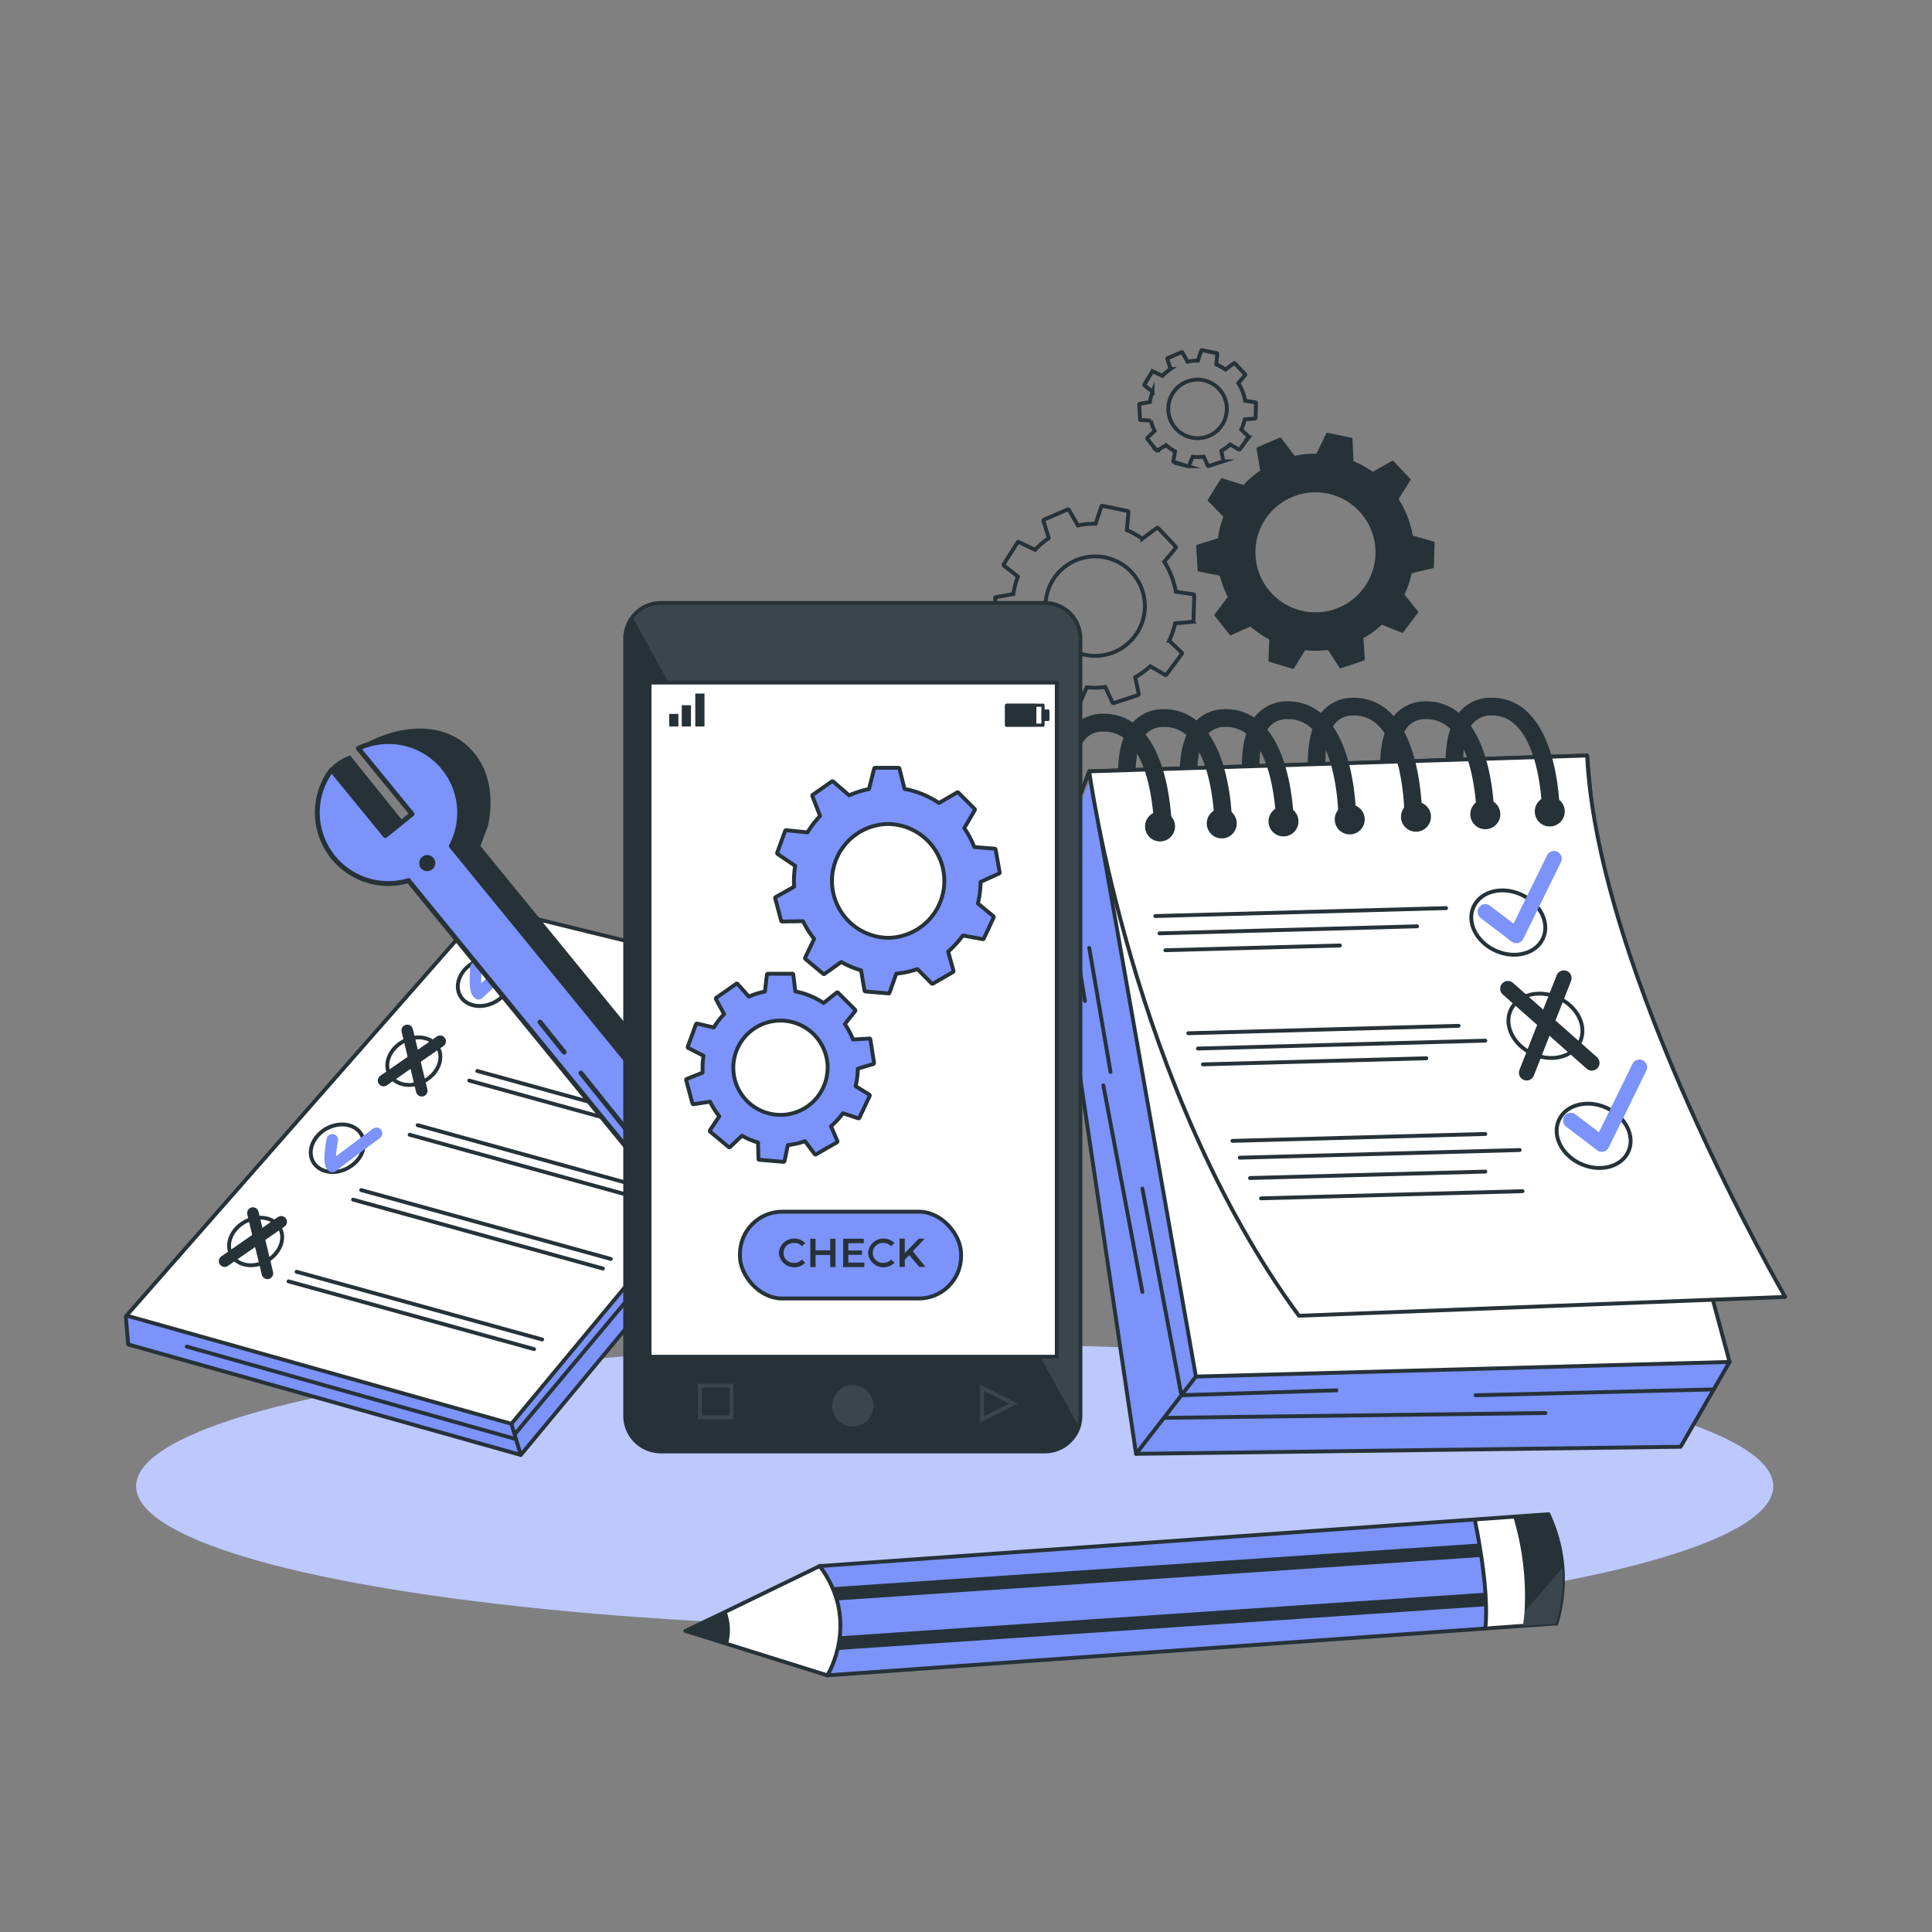 <svg xmlns="http://www.w3.org/2000/svg" viewBox="0 0 500 500"><rect x="0" y="0" width="500" height="500" fill="#808080" stroke="none"/><g id="freepik--Shadow--inject-889"><ellipse cx="247.07" cy="384.64" rx="211.84" ry="36.72" style="fill:#7B93FB"></ellipse><ellipse cx="247.07" cy="384.64" rx="211.84" ry="36.72" style="fill:#fff;opacity:0.5"></ellipse></g><g id="freepik--notebook-2--inject-889"><polygon points="32.74 340.47 32.68 342.17 33.17 347.94 134.77 376.54 224.72 268.22 223.92 258.9 203.19 258.41 32.74 340.47" style="fill:#7B93FB"></polygon><polygon points="223.61 258.62 125.71 234.6 32.74 340.47 132.35 368.48 223.61 258.62" style="fill:#fff;stroke:#263238;stroke-linecap:round;stroke-linejoin:round"></polygon><polyline points="223.61 258.62 224.46 268.54 134.77 376.54 132.35 368.48" style="fill:none;stroke:#263238;stroke-linecap:round;stroke-linejoin:round"></polyline><polyline points="134.77 376.54 33.17 347.94 32.56 340.74" style="fill:none;stroke:#263238;stroke-linecap:round;stroke-linejoin:round"></polyline><line x1="133.54" y1="372.44" x2="48.35" y2="348.51" style="fill:none;stroke:#263238;stroke-linecap:round;stroke-linejoin:round"></line><line x1="223.94" y1="265.59" x2="176.05" y2="321.29" style="fill:none;stroke:#263238;stroke-linecap:round;stroke-linejoin:round"></line><line x1="170.63" y1="326.49" x2="133.41" y2="370.94" style="fill:none;stroke:#263238;stroke-linecap:round;stroke-linejoin:round"></line><path d="M119.09,257.69c1.55,2.8,5.62,3.51,9.09,1.58s5-5.76,3.45-8.56-5.63-3.5-9.1-1.57S117.53,254.9,119.09,257.69Z" style="fill:none;stroke:#263238;stroke-miterlimit:10"></path><line x1="197.76" y1="278.25" x2="134.21" y2="260.71" style="fill:none;stroke:#263238;stroke-linecap:round;stroke-linejoin:round"></line><line x1="199.85" y1="275.76" x2="136.29" y2="258.23" style="fill:none;stroke:#263238;stroke-linecap:round;stroke-linejoin:round"></line><path d="M100.83,278.12c1.56,2.8,5.63,3.51,9.09,1.58s5-5.76,3.45-8.56-5.63-3.5-9.09-1.57S99.27,275.33,100.83,278.12Z" style="fill:none;stroke:#263238;stroke-miterlimit:10"></path><line x1="184.11" y1="296.94" x2="121.43" y2="279.65" style="fill:none;stroke:#263238;stroke-linecap:round;stroke-linejoin:round"></line><line x1="186.27" y1="294.48" x2="123.52" y2="277.17" style="fill:none;stroke:#263238;stroke-linecap:round;stroke-linejoin:round"></line><line x1="170.63" y1="311.51" x2="106.01" y2="293.67" style="fill:none;stroke:#263238;stroke-linecap:round;stroke-linejoin:round"></line><line x1="172.76" y1="309.04" x2="108.09" y2="291.19" style="fill:none;stroke:#263238;stroke-linecap:round;stroke-linejoin:round"></line><ellipse cx="87.28" cy="297.18" rx="7.18" ry="5.8" transform="translate(-133.57 80.02) rotate(-29.12)" style="fill:none;stroke:#263238;stroke-miterlimit:10"></ellipse><line x1="156.03" y1="328.3" x2="91.38" y2="310.47" style="fill:none;stroke:#263238;stroke-linecap:round;stroke-linejoin:round"></line><line x1="158.07" y1="325.81" x2="93.47" y2="307.99" style="fill:none;stroke:#263238;stroke-linecap:round;stroke-linejoin:round"></line><path d="M59.89,324.79c1.55,2.79,5.63,3.5,9.09,1.57s5-5.76,3.45-8.56-5.63-3.5-9.1-1.57S58.33,322,59.89,324.79Z" style="fill:none;stroke:#263238;stroke-miterlimit:10"></path><line x1="138.22" y1="349.15" x2="74.67" y2="331.61" style="fill:none;stroke:#263238;stroke-linecap:round;stroke-linejoin:round"></line><line x1="140.31" y1="346.66" x2="76.76" y2="329.13" style="fill:none;stroke:#263238;stroke-linecap:round;stroke-linejoin:round"></line><path d="M123.2,250.33s-.63,6.08.64,6.85c1.76-1.75,10.52-9.68,10.52-9.68" style="fill:none;stroke:#7B93FB;stroke-linecap:round;stroke-linejoin:round;stroke-width:3px"></path><path d="M86,295s-1.23,6,0,6.89c1.93-1.57,11.44-8.59,11.44-8.59" style="fill:none;stroke:#7B93FB;stroke-linecap:round;stroke-linejoin:round;stroke-width:3px"></path><line x1="109.15" y1="282.28" x2="105.39" y2="266.68" style="fill:none;stroke:#263238;stroke-linecap:round;stroke-linejoin:round;stroke-width:3px"></line><line x1="69.21" y1="329.54" x2="65.45" y2="313.94" style="fill:none;stroke:#263238;stroke-linecap:round;stroke-linejoin:round;stroke-width:3px"></line><line x1="99.27" y1="279.65" x2="113.91" y2="269.48" style="fill:none;stroke:#263238;stroke-linecap:round;stroke-linejoin:round;stroke-width:3px"></line><line x1="58.13" y1="326.38" x2="72.77" y2="316.21" style="fill:none;stroke:#263238;stroke-linecap:round;stroke-linejoin:round;stroke-width:3px"></line></g><g id="freepik--Wrench--inject-889"><path d="M113.37,228l68.48,83.8a18.4,18.4,0,0,0,24.08,25.28l-14.27-17.5,6.89-5.58,14.29,17.52a18.4,18.4,0,0,0-20-28.67l-68.49-83.9c-.07-.09,1.79-4.66,1.92-5.25,1.35-5.93.83-12.73-2.76-17.79-5.84-8.22-15.93-8.78-24.71-5.43a26.26,26.26,0,0,0-6.1,3.19l17.61,19.46-3,3.15L90.63,195.53c-7.1,2.29-11,10.64-6.74,22.53,1,2.75,11,5.27,13.18,6.89a18.38,18.38,0,0,0,16.28,2.91Z" style="fill:#263238"></path><path d="M105.8,228l68.48,83.8a18.4,18.4,0,0,0,24.07,25.28l-14.27-17.5L191,314l14.3,17.52a18.4,18.4,0,0,0-20-28.67l-68.49-83.9a18.4,18.4,0,0,0-24.08-25.28l13.9,17-6.91,5.57-13.9-17a18.37,18.37,0,0,0,19.94,28.65Z" style="fill:#7B93FB;stroke:#263238;stroke-linecap:round;stroke-linejoin:round;stroke-width:1.257px"></path><path d="M112.65,223.36a2.08,2.08,0,1,1-2.08-2.07A2.08,2.08,0,0,1,112.65,223.36Z" style="fill:#263238"></path><line x1="150.35" y1="277.71" x2="173.99" y2="307.15" style="fill:#7B93FB;stroke:#263238;stroke-linecap:round;stroke-linejoin:round;stroke-width:1.257px"></line><line x1="139.75" y1="264.51" x2="146" y2="272.29" style="fill:#7B93FB;stroke:#263238;stroke-linecap:round;stroke-linejoin:round;stroke-width:1.257px"></line></g><g id="freepik--Pen--inject-889"><path d="M402.74,420.15l-8.61.62-8.87.63L214.12,433.58l-25.73-8.06-11-3.44L188,417l24.13-11.7,169.55-12.06,10-.72,9.13-.64.42,1A39.42,39.42,0,0,1,402.74,420.15Z" style="fill:#7B93FB"></path><rect x="211.79" y="417.52" width="187.82" height="3.49" transform="translate(-27.51 21.52) rotate(-3.86)" style="fill:#263238"></rect><rect x="209.73" y="404.84" width="187.82" height="3.49" transform="translate(-26.66 21.34) rotate(-3.86)" style="fill:#263238"></rect><path d="M402.74,420.15l-8.61.62-9.74.69c.79-11-1.54-23.94-2.74-28.27l10-.72,9.13-.64.42,1A39.42,39.42,0,0,1,402.74,420.15Z" style="fill:#fff"></path><path d="M214.12,433.58l-25.73-8.06-11-3.44L188,417l24.13-11.7C222.33,421.3,214.12,433.58,214.12,433.58Z" style="fill:#fff"></path><path d="M188.39,425.52l-11-3.44L188,417A13.47,13.47,0,0,1,188.39,425.52Z" style="fill:#263238"></path><path d="M214.12,433.58s8.79-14-2-28.33" style="fill:none;stroke:#263238;stroke-linecap:round;stroke-linejoin:round"></path><path d="M402.74,420.15l-8.61.62c.18-1.21.32-2.42.42-3.62a71.12,71.12,0,0,0-2.95-24.68l9.13-.64.42,1a39.44,39.44,0,0,1,1.59,27.35Z" style="fill:#263238"></path><path d="M402.74,420.15,214.12,433.58l-25.73-8.06-11-3.44L188,417l24.13-11.7,188.63-13.42.42,1a39.51,39.51,0,0,1,1.59,27.36Z" style="fill:none;stroke:#263238;stroke-linecap:round;stroke-linejoin:round"></path><path d="M402.74,420.15l-8.61.62c.18-1.21.32-2.42.42-3.62l9.81-11.37A39.21,39.21,0,0,1,402.74,420.15Z" style="fill:#fff;opacity:0.1"></path><path d="M381.65,393.19s3.92,18,2.74,28.27" style="fill:none;stroke:#263238;stroke-miterlimit:10"></path></g><g id="freepik--Graphics--inject-889"><path d="M362.81,163.74a.31.31,0,0,0,.35-.1l3.8-5.07a.29.29,0,0,0,0-.36l-3.49-4.33a25.85,25.85,0,0,0,1.88-5.54l5.5-1.28a.31.31,0,0,0,.24-.28l.18-6.33a.29.29,0,0,0-.22-.29l-5.44-1.55a25.21,25.21,0,0,0-3.66-9.46L365,124.3a.27.27,0,0,0,0-.35l-4.36-4.61a.3.3,0,0,0-.36-.06l-5,2.82a25.85,25.85,0,0,0-5-2.76l-.26-5.79a.27.27,0,0,0-.25-.26l-6.2-1.28a.3.3,0,0,0-.33.15l-2.53,5.24a25.38,25.38,0,0,0-5.63.57l-3.53-4.62a.32.32,0,0,0-.35-.1l-5.82,2.52a.31.31,0,0,0-.18.31l.93,5.71a25.37,25.37,0,0,0-3.19,2.56c-.37.34-.73.71-1.14,1.15l-5.5-1.73a.3.3,0,0,0-.34.12l-3.34,5.39a.29.29,0,0,0,0,.36l4,4.09a25.56,25.56,0,0,0-1.43,5.58L309.78,141a.33.33,0,0,0-.21.3l.39,6.34a.29.29,0,0,0,.24.26l5.49,1.08a25.15,25.15,0,0,0,2.06,5.5L314.37,159a.3.3,0,0,0,0,.37l3.94,5a.29.29,0,0,0,.3,0l5-2.23a25.45,25.45,0,0,0,4.88,3.35l-.21,5.49a.31.31,0,0,0,.21.29l6.08,1.82a.28.28,0,0,0,.33-.13l2.84-4.68a26.22,26.22,0,0,0,5.94-.08l3,4.62a.3.3,0,0,0,.34.11l6-2a.29.29,0,0,0,.19-.3l-.35-5.48a25.46,25.46,0,0,0,4.77-3.48Zm-33-32.11a15.53,15.53,0,1,1-.63,22A15.54,15.54,0,0,1,329.77,131.63Z" style="fill:#263238"></path><path d="M305.82,169.26a.29.29,0,0,0,0-.39l-3.24-3.05a21.54,21.54,0,0,0,1.54-4.5l4.47-.38a.29.29,0,0,0,.28-.27l.2-6.59a.29.29,0,0,0-.27-.28l-4.49-.65a21.09,21.09,0,0,0-3-7.77l2.95-3.54a.28.28,0,0,0,0-.38l-4.53-4.79a.28.28,0,0,0-.39,0l-3.71,2.76a21.46,21.46,0,0,0-4-2.24l.41-4.62a.3.3,0,0,0-.23-.33l-6.47-1.33a.28.28,0,0,0-.33.19l-1.46,4.43a21.31,21.31,0,0,0-4.58.46l-2.32-4a.32.32,0,0,0-.37-.13l-6.05,2.62a.29.29,0,0,0-.17.35l1.35,4.44a23.17,23.17,0,0,0-2.62,2.1c-.29.28-.58.56-.9.92l-4.19-2a.29.29,0,0,0-.37.11L259.78,146a.28.28,0,0,0,.06.39l3.59,2.82a21.67,21.67,0,0,0-1.18,4.54l-4.47.78a.29.29,0,0,0-.24.31l.38,6.59a.3.3,0,0,0,.27.28l4.47.24a20.89,20.89,0,0,0,1.66,4.47l-3.15,3.14a.28.28,0,0,0,0,.39l4.1,5.14,0,0a.28.28,0,0,0,.39,0l3.75-2.32a22,22,0,0,0,4,2.72l-.77,4.33a.29.29,0,0,0,.2.33l6.33,1.89a.29.29,0,0,0,.34-.16l1.73-4a21,21,0,0,0,4.82-.08l1.85,4a.29.29,0,0,0,.35.15l6.25-2.06a.29.29,0,0,0,.19-.34l-.9-4.28a22.37,22.37,0,0,0,3.9-2.84l3.82,2.21a.3.3,0,0,0,.38-.08Zm-31.88-3.69a12.88,12.88,0,0,1,18.74-17.67v0l.24.27a12.87,12.87,0,0,1-19,17.38Z" style="fill:none;stroke:#263238;stroke-miterlimit:10"></path><path d="M296.92,113.34a.17.17,0,0,0,0,.23l2.41,3,0,0a.16.16,0,0,0,.22,0l2.21-1.37a12.16,12.16,0,0,0,2.34,1.61l-.45,2.54a.15.15,0,0,0,.11.19l3.72,1.12a.17.17,0,0,0,.2-.1l1-2.37a12.27,12.27,0,0,0,2.84,0l1.08,2.34a.18.18,0,0,0,.21.08l3.67-1.2a.18.18,0,0,0,.11-.2l-.52-2.53a13.37,13.37,0,0,0,2.29-1.66l2.24,1.3a.17.17,0,0,0,.22,0l2.32-3.11a.15.15,0,0,0,0-.22l-1.9-1.8a12.36,12.36,0,0,0,.9-2.65l2.63-.22a.18.18,0,0,0,.17-.16l.11-3.88a.17.17,0,0,0-.15-.16l-2.64-.39a12.55,12.55,0,0,0-1.78-4.56l1.74-2.08a.18.18,0,0,0,0-.23L319.56,94a.16.16,0,0,0-.22,0l-2.19,1.63a12.48,12.48,0,0,0-2.37-1.32l.25-2.72a.18.18,0,0,0-.14-.19l-3.8-.78a.16.16,0,0,0-.2.11l-.86,2.6a12.79,12.79,0,0,0-2.69.27L306,91.22a.15.15,0,0,0-.21-.07l-3.56,1.53a.18.18,0,0,0-.1.21l.79,2.61a12.11,12.11,0,0,0-1.53,1.23c-.17.16-.34.33-.54.54l-2.46-1.15a.15.15,0,0,0-.21.07l-2,3.3a.19.19,0,0,0,0,.23l2.11,1.66a12.19,12.19,0,0,0-.69,2.67l-2.63.45a.18.18,0,0,0-.15.18l.23,3.87a.17.17,0,0,0,.16.17l2.62.14a12.57,12.57,0,0,0,1,2.63Zm18.21-2h0a7.58,7.58,0,1,1,.32-10.71h0A7.57,7.57,0,0,1,315.13,111.32Z" style="fill:none;stroke:#263238;stroke-miterlimit:10"></path></g><g id="freepik--Notebook--inject-889"><polygon points="434.95 374.42 447.62 352.47 309.5 356.25 281.89 202.46 271.75 226.33 294.01 376.25 434.95 374.42" style="fill:#7B93FB"></polygon><polygon points="447.62 352.47 309.5 356.25 281.89 199.63 410.73 195.53 413.46 225.8 447.62 352.47" style="fill:#fff;stroke:#263238;stroke-linecap:round;stroke-linejoin:round"></polygon><polyline points="447.62 352.47 434.95 374.42 294.01 376.25 271.75 226.33 281.89 199.63" style="fill:none;stroke:#263238;stroke-linecap:round;stroke-linejoin:round"></polyline><path d="M281.89,199.63s11,82.1,54.27,140.89L462,335.64s-48.53-83.59-51.26-140.11Z" style="fill:#fff;stroke:#263238;stroke-linecap:round;stroke-linejoin:round"></path><path d="M397.2,210a3.88,3.88,0,1,0,3.88-3.87A3.88,3.88,0,0,0,397.2,210Z" style="fill:#263238"></path><path d="M380.52,210.71a3.88,3.88,0,1,0,3.88-3.87A3.87,3.87,0,0,0,380.52,210.71Z" style="fill:#263238"></path><circle cx="349.31" cy="212.08" r="3.88" transform="translate(-58.71 189.37) rotate(-28.08)" style="fill:#263238"></circle><path d="M328.29,212.57a3.88,3.88,0,1,0,3.88-3.87A3.87,3.87,0,0,0,328.29,212.57Z" style="fill:#263238"></path><path d="M303.24,214.59a2.29,2.29,0,0,1-4.57,0,58.29,58.29,0,0,0-.87-8.92c-.85-4.81-2.52-10.43-5.83-13.7a8.59,8.59,0,0,0-6.31-2.63h-.09a5.92,5.92,0,0,0-4.94,2.21c-2.9,3.69-2.61,11.31-1.89,16.39l-3,8c-.3-1.35-4.52-19.76,1.34-27.22a10.5,10.5,0,0,1,8.5-4,13.24,13.24,0,0,1,9.65,4C303.15,196.63,303.24,213.86,303.24,214.59Z" style="fill:#263238"></path><path d="M318.86,213.4a2.28,2.28,0,0,1-4.56,0,59.12,59.12,0,0,0-.88-8.92c-.84-4.82-2.51-10.43-5.82-13.71a8.51,8.51,0,0,0-6.4-2.63,6,6,0,0,0-4.94,2.22c-1.65,2.1-2.26,5.46-2.36,8.89l-4.56.14c.1-4.27.9-8.77,3.33-11.85a10.44,10.44,0,0,1,8.49-4,13.12,13.12,0,0,1,9.66,4C318.77,195.43,318.86,212.67,318.86,213.4Z" style="fill:#263238"></path><path d="M334.84,213.4a2.29,2.29,0,0,1-4.57,0,58.29,58.29,0,0,0-.87-8.92c-.84-4.82-2.52-10.43-5.83-13.71a8.54,8.54,0,0,0-6.4-2.63,5.93,5.93,0,0,0-4.93,2.22c-1.57,2-2.21,5.12-2.35,8.37l-4.56.15c.15-4.11,1-8.37,3.32-11.34a10.43,10.43,0,0,1,8.49-4,13.07,13.07,0,0,1,9.65,4C334.75,195.43,334.84,212.67,334.84,213.4Z" style="fill:#263238"></path><path d="M350.93,211.37a2.28,2.28,0,0,1-4.56,0,59.12,59.12,0,0,0-.88-8.92c-.85-4.81-2.53-10.43-5.82-13.7a8.61,8.61,0,0,0-6.32-2.63h-.08a5.91,5.91,0,0,0-4.94,2.21c-1.81,2.3-2.38,6.13-2.38,9.91l-4.55.13c0-4.55.72-9.52,3.34-12.86a10.5,10.5,0,0,1,8.49-4h.12a13.12,13.12,0,0,1,9.54,4C350.84,193.4,350.93,210.64,350.93,211.37Z" style="fill:#263238"></path><path d="M368,210.43a2.29,2.29,0,1,1-4.57,0,58.29,58.29,0,0,0-.87-8.92c-.85-4.81-2.52-10.43-5.83-13.7a8.54,8.54,0,0,0-6.4-2.64,6,6,0,0,0-4.94,2.22c-1.86,2.37-2.41,6.33-2.38,10.2h-4.55c0-4.59.69-9.65,3.34-13a10.5,10.5,0,0,1,8.49-4,13.14,13.14,0,0,1,9.66,4C367.87,192.47,368,209.71,368,210.43Z" style="fill:#263238"></path><path d="M386.71,211.37a2.28,2.28,0,1,1-4.56,0,57.61,57.61,0,0,0-.88-8.92c-.85-4.81-2.52-10.43-5.82-13.7a8.61,8.61,0,0,0-6.32-2.63h-.08a5.91,5.91,0,0,0-4.94,2.21c-1.63,2.08-2.26,5.41-2.36,8.83l-4.55.08c.1-4.22.92-8.67,3.32-11.73a10.5,10.5,0,0,1,8.49-4h.12a13.12,13.12,0,0,1,9.54,4C386.62,193.4,386.71,210.64,386.71,211.37Z" style="fill:#263238"></path><path d="M403.66,210.43a2.29,2.29,0,0,1-4.57,0,58.29,58.29,0,0,0-.87-8.92c-.85-4.81-2.52-10.43-5.83-13.7a8.5,8.5,0,0,0-6.39-2.64,6,6,0,0,0-4.95,2.22c-1.69,2.15-2.3,5.62-2.37,9.13l-4.55.16c.07-4.34.86-9,3.33-12.11a10.51,10.51,0,0,1,8.5-4,13.17,13.17,0,0,1,9.65,4C403.57,192.47,403.66,209.71,403.66,210.43Z" style="fill:#263238"></path><path d="M296.34,213.87a3.88,3.88,0,1,0,3.88-3.87A3.87,3.87,0,0,0,296.34,213.87Z" style="fill:#263238"></path><path d="M362.57,211.37a3.88,3.88,0,1,0,3.88-3.88A3.89,3.89,0,0,0,362.57,211.37Z" style="fill:#263238"></path><path d="M312.31,213.09a3.88,3.88,0,1,0,3.88-3.87A3.88,3.88,0,0,0,312.31,213.09Z" style="fill:#263238"></path><line x1="274.37" y1="220.17" x2="280.78" y2="259.06" style="fill:#fff;stroke:#263238;stroke-linecap:round;stroke-linejoin:round"></line><line x1="281.89" y1="245.31" x2="287.4" y2="277.41" style="fill:#fff;stroke:#263238;stroke-linecap:round;stroke-linejoin:round"></line><line x1="399.94" y1="365.69" x2="301.35" y2="366.94" style="fill:none;stroke:#263238;stroke-linecap:round;stroke-linejoin:round"></line><line x1="309.5" y1="356.25" x2="294.01" y2="376.25" style="fill:#fff;stroke:#263238;stroke-linecap:round;stroke-linejoin:round"></line><polyline points="295.65 307.62 305.75 361.08 345.86 359.82" style="fill:none;stroke:#263238;stroke-linecap:round;stroke-linejoin:round"></polyline><line x1="295.65" y1="334.35" x2="285.55" y2="280.89" style="fill:#fff;stroke:#263238;stroke-linecap:round;stroke-linejoin:round"></line><line x1="443.52" y1="359.58" x2="381.89" y2="361.09" style="fill:none;stroke:#263238;stroke-linecap:round;stroke-linejoin:round"></line><line x1="318.95" y1="295.26" x2="384.4" y2="293.47" style="fill:#fff;stroke:#263238;stroke-linecap:round;stroke-linejoin:round"></line><line x1="320.86" y1="299.61" x2="393.29" y2="297.63" style="fill:#fff;stroke:#263238;stroke-linecap:round;stroke-linejoin:round"></line><line x1="323.51" y1="304.87" x2="384.4" y2="303.21" style="fill:#fff;stroke:#263238;stroke-linecap:round;stroke-linejoin:round"></line><line x1="326.35" y1="310.13" x2="394.02" y2="308.28" style="fill:#fff;stroke:#263238;stroke-linecap:round;stroke-linejoin:round"></line><line x1="307.53" y1="267.4" x2="377.48" y2="265.48" style="fill:#fff;stroke:#263238;stroke-linecap:round;stroke-linejoin:round"></line><line x1="310.02" y1="271.36" x2="384.4" y2="269.32" style="fill:#fff;stroke:#263238;stroke-linecap:round;stroke-linejoin:round"></line><line x1="311.31" y1="275.46" x2="369.13" y2="273.88" style="fill:#fff;stroke:#263238;stroke-linecap:round;stroke-linejoin:round"></line><line x1="300.07" y1="241.55" x2="366.73" y2="239.73" style="fill:#fff;stroke:#263238;stroke-linecap:round;stroke-linejoin:round"></line><line x1="301.6" y1="245.92" x2="346.78" y2="244.69" style="fill:#fff;stroke:#263238;stroke-linecap:round;stroke-linejoin:round"></line><line x1="298.99" y1="237.07" x2="374.24" y2="235.02" style="fill:#fff;stroke:#263238;stroke-linecap:round;stroke-linejoin:round"></line><ellipse cx="390.33" cy="238.75" rx="7.98" ry="9.87" transform="translate(12.48 496.79) rotate(-65.78)" style="fill:#fff;stroke:#263238;stroke-linecap:round;stroke-linejoin:round"></ellipse><polyline points="384.4 235.99 392.43 242.1 402.18 222.22" style="fill:none;stroke:#7B93FB;stroke-linecap:round;stroke-linejoin:round;stroke-width:4px"></polyline><ellipse cx="399.94" cy="265.46" rx="7.98" ry="9.87" transform="translate(-6.21 521.31) rotate(-65.78)" style="fill:#fff;stroke:#263238;stroke-linecap:round;stroke-linejoin:round"></ellipse><path d="M421.43,298c-1.8,4-7.3,5.46-12.27,3.23s-7.53-7.31-5.73-11.32,7.3-5.47,12.27-3.23S423.24,294,421.43,298Z" style="fill:#fff;stroke:#263238;stroke-linecap:round;stroke-linejoin:round"></path><polyline points="406.51 289.98 414.54 296.09 424.28 276.21" style="fill:none;stroke:#7B93FB;stroke-linecap:round;stroke-linejoin:round;stroke-width:4px"></polyline><line x1="390.24" y1="255.87" x2="411.96" y2="275.08" style="fill:none;stroke:#263238;stroke-linecap:round;stroke-linejoin:round;stroke-width:4px"></line><line x1="395.09" y1="277.63" x2="404.73" y2="253.13" style="fill:none;stroke:#263238;stroke-linecap:round;stroke-linejoin:round;stroke-width:4px"></line></g><g id="freepik--Device--inject-889"><path d="M279.61,165.25V366.42a9.38,9.38,0,0,1-.42,2.77,9.2,9.2,0,0,1-8.78,6.44H171a9.2,9.2,0,0,1-9.2-9.21V165.25a9.22,9.22,0,0,1,9.2-9.2h99.42A9.2,9.2,0,0,1,279.61,165.25Z" style="fill:#263238"></path><path d="M279.61,165.25V366.42a9.38,9.38,0,0,1-.42,2.77L163.67,159.69a9.16,9.16,0,0,1,7.32-3.64h99.42A9.2,9.2,0,0,1,279.61,165.25Z" style="fill:#fff;opacity:0.1"></path><path d="M279.61,165.25V366.42a9.38,9.38,0,0,1-.42,2.77,9.2,9.2,0,0,1-8.78,6.44H171a9.2,9.2,0,0,1-9.2-9.21V165.25a9.22,9.22,0,0,1,9.2-9.2h99.42A9.2,9.2,0,0,1,279.61,165.25Z" style="fill:none;stroke:#263238;stroke-miterlimit:10"></path><rect x="168.11" y="176.65" width="105.38" height="174.47" style="fill:#fff"></rect><rect x="173.19" y="184.76" width="2.38" height="3.25" style="fill:#263238"></rect><rect x="176.44" y="182.51" width="2.38" height="5.5" style="fill:#263238"></rect><rect x="179.94" y="179.49" width="2.38" height="8.52" style="fill:#263238"></rect><rect x="260.49" y="182.51" width="9.44" height="5.17" style="fill:none;stroke:#263238;stroke-linecap:round;stroke-linejoin:round;stroke-width:0.821px"></rect><rect x="260.49" y="182.51" width="7.36" height="5.17" style="fill:#263238;stroke:#263238;stroke-linecap:round;stroke-linejoin:round;stroke-width:0.725px"></rect><rect x="269.91" y="183.96" width="1.33" height="2.28" style="fill:#263238;stroke:#263238;stroke-linecap:round;stroke-linejoin:round;stroke-width:0.725px"></rect><circle cx="220.7" cy="363.83" r="5.35" style="fill:#fff;opacity:0.1"></circle><rect x="168.11" y="176.65" width="105.38" height="174.47" style="fill:none;stroke:#263238;stroke-miterlimit:10"></rect><rect x="181.14" y="358.61" width="8.18" height="8.18" style="fill:none;stroke:#fff;stroke-miterlimit:10;opacity:0.1"></rect><path d="M257.66,219.86a.27.27,0,0,0-.26-.23l-5.25-.41a24.23,24.23,0,0,0-2.6-4.9l2.7-4.62a.28.28,0,0,0,0-.34L248,205.11a.27.27,0,0,0-.34,0L243,207.81a23.7,23.7,0,0,0-8.9-3.63l-1.33-5.27a.27.27,0,0,0-.27-.21h-6a.28.28,0,0,0-.27.21l-1.34,5.3a24.13,24.13,0,0,0-5.13,1.63l-4.15-3.59a.29.29,0,0,0-.35,0l-4.92,3.45a.27.27,0,0,0-.1.32l2,5.15a24.6,24.6,0,0,0-3.27,4.26l-5.48-.57a.3.3,0,0,0-.3.18l-2.05,5.64a.28.28,0,0,0,.11.33l4.54,3.08a23.75,23.75,0,0,0-.32,3.86c0,.48,0,1,.06,1.53l-4.78,2.68a.26.26,0,0,0-.13.31l1.54,5.8a.26.26,0,0,0,.27.21l5.4-.07A24.94,24.94,0,0,0,210.7,243l-2.33,4.84a.27.27,0,0,0,.08.34l4.61,3.86a.27.27,0,0,0,.34,0l4.32-3.08a24.06,24.06,0,0,0,5.12,2.16l.89,5.24a.3.3,0,0,0,.26.23l6,.51a.31.31,0,0,0,.22-.18l1.74-4.93a24,24,0,0,0,5.49-1.19l3.66,3.71a.29.29,0,0,0,.33.06l5.2-3a.28.28,0,0,0,.13-.31l-1.38-5a24.52,24.52,0,0,0,3.8-4.15l5.14.94a.25.25,0,0,0,.29-.16l2.54-5.44a.29.29,0,0,0-.07-.34l-4-3.3a23.81,23.81,0,0,0,.7-5.57l4.77-2.17a.28.28,0,0,0,.17-.3Zm-28,22.84a14.73,14.73,0,0,1,0-29.45h0a14.73,14.73,0,0,1,0,29.46Z" style="fill:#7B93FB;stroke:#263238;stroke-linecap:round;stroke-linejoin:round"></path><path d="M225.26,269a.27.27,0,0,0-.29-.23l-4.21.26a19.31,19.31,0,0,0-2.12-4l2.66-3.34a.29.29,0,0,0,0-.37l-4.42-4.42a.29.29,0,0,0-.37,0l-3.37,2.68a19.65,19.65,0,0,0-7.31-3l-.52-4.34A.27.27,0,0,0,205,252h-6.25a.29.29,0,0,0-.28.25l-.51,4.37a19.5,19.5,0,0,0-4.16,1.3l-2.92-3.29a.27.27,0,0,0-.37,0l-5.13,3.59a.28.28,0,0,0-.09.36l2.11,3.88a19.77,19.77,0,0,0-2.67,3.45l-4.29-1a.28.28,0,0,0-.33.17L178,270.88a.26.26,0,0,0,.14.35l3.93,2a20.82,20.82,0,0,0-.25,3.16c0,.37,0,.76,0,1.22l-4.07,1.61a.27.27,0,0,0-.17.33l1.62,6a.26.26,0,0,0,.3.21l4.28-.64a20.24,20.24,0,0,0,2.37,3.77l-2.38,3.58a.3.3,0,0,0,0,.38l4.8,4a.3.3,0,0,0,.36,0l3.09-2.93a20,20,0,0,0,4.15,1.76l.12,4.22a.26.26,0,0,0,.25.26l6.22.52h0a.29.29,0,0,0,.29-.24l.84-4.1a19.85,19.85,0,0,0,4.45-1l2.49,3.34a.27.27,0,0,0,.36.07l5.41-3.12a.27.27,0,0,0,.11-.35l-1.65-3.81a20.14,20.14,0,0,0,3.09-3.37l3.93,1.31a.28.28,0,0,0,.34-.15l2.65-5.64a.28.28,0,0,0-.11-.35l-3.54-2.18a20.29,20.29,0,0,0,.58-4.52l4-1.2a.29.29,0,0,0,.2-.31Zm-11.08,7.38A12.2,12.2,0,1,1,202,264.13v0a12.21,12.21,0,0,1,12.2,12.19Z" style="fill:#7B93FB;stroke:#263238;stroke-linecap:round;stroke-linejoin:round"></path><rect x="191.5" y="313.58" width="57.23" height="22.47" rx="10.95" style="fill:#7B93FB;stroke:#263238;stroke-linecap:round;stroke-linejoin:round"></rect><path d="M201.57,324.25a4,4,0,0,1,6.83-2.54l-.88.82a2.61,2.61,0,0,0-2-.85,2.58,2.58,0,1,0,0,5.15,2.56,2.56,0,0,0,2-.87l.88.84a4,4,0,0,1-6.83-2.55Z" style="fill:#263238"></path><path d="M216.22,320.59v7.33h-1.36v-3.14h-3.79v3.14h-1.36v-7.33h1.36v3h3.79v-3Z" style="fill:#263238"></path><path d="M223.69,326.78v1.14H218.2v-7.33h5.35v1.14h-4v1.9h3.54v1.12h-3.54v2Z" style="fill:#263238"></path><path d="M224.66,324.25a4,4,0,0,1,6.83-2.54l-.88.82a2.58,2.58,0,0,0-2-.85,2.58,2.58,0,1,0,0,5.15,2.53,2.53,0,0,0,2-.87l.88.84a4,4,0,0,1-6.83-2.55Z" style="fill:#263238"></path><path d="M235.33,324.85,234.16,326v1.88H232.8v-7.33h1.36v3.76l3.63-3.76h1.53l-3.08,3.27,3.26,4.06h-1.59Z" style="fill:#263238"></path><polygon points="254.15 367.34 254.15 359.16 262.33 363.25 254.15 367.34" style="fill:none;stroke:#fff;stroke-miterlimit:10;opacity:0.1"></polygon></g></svg>